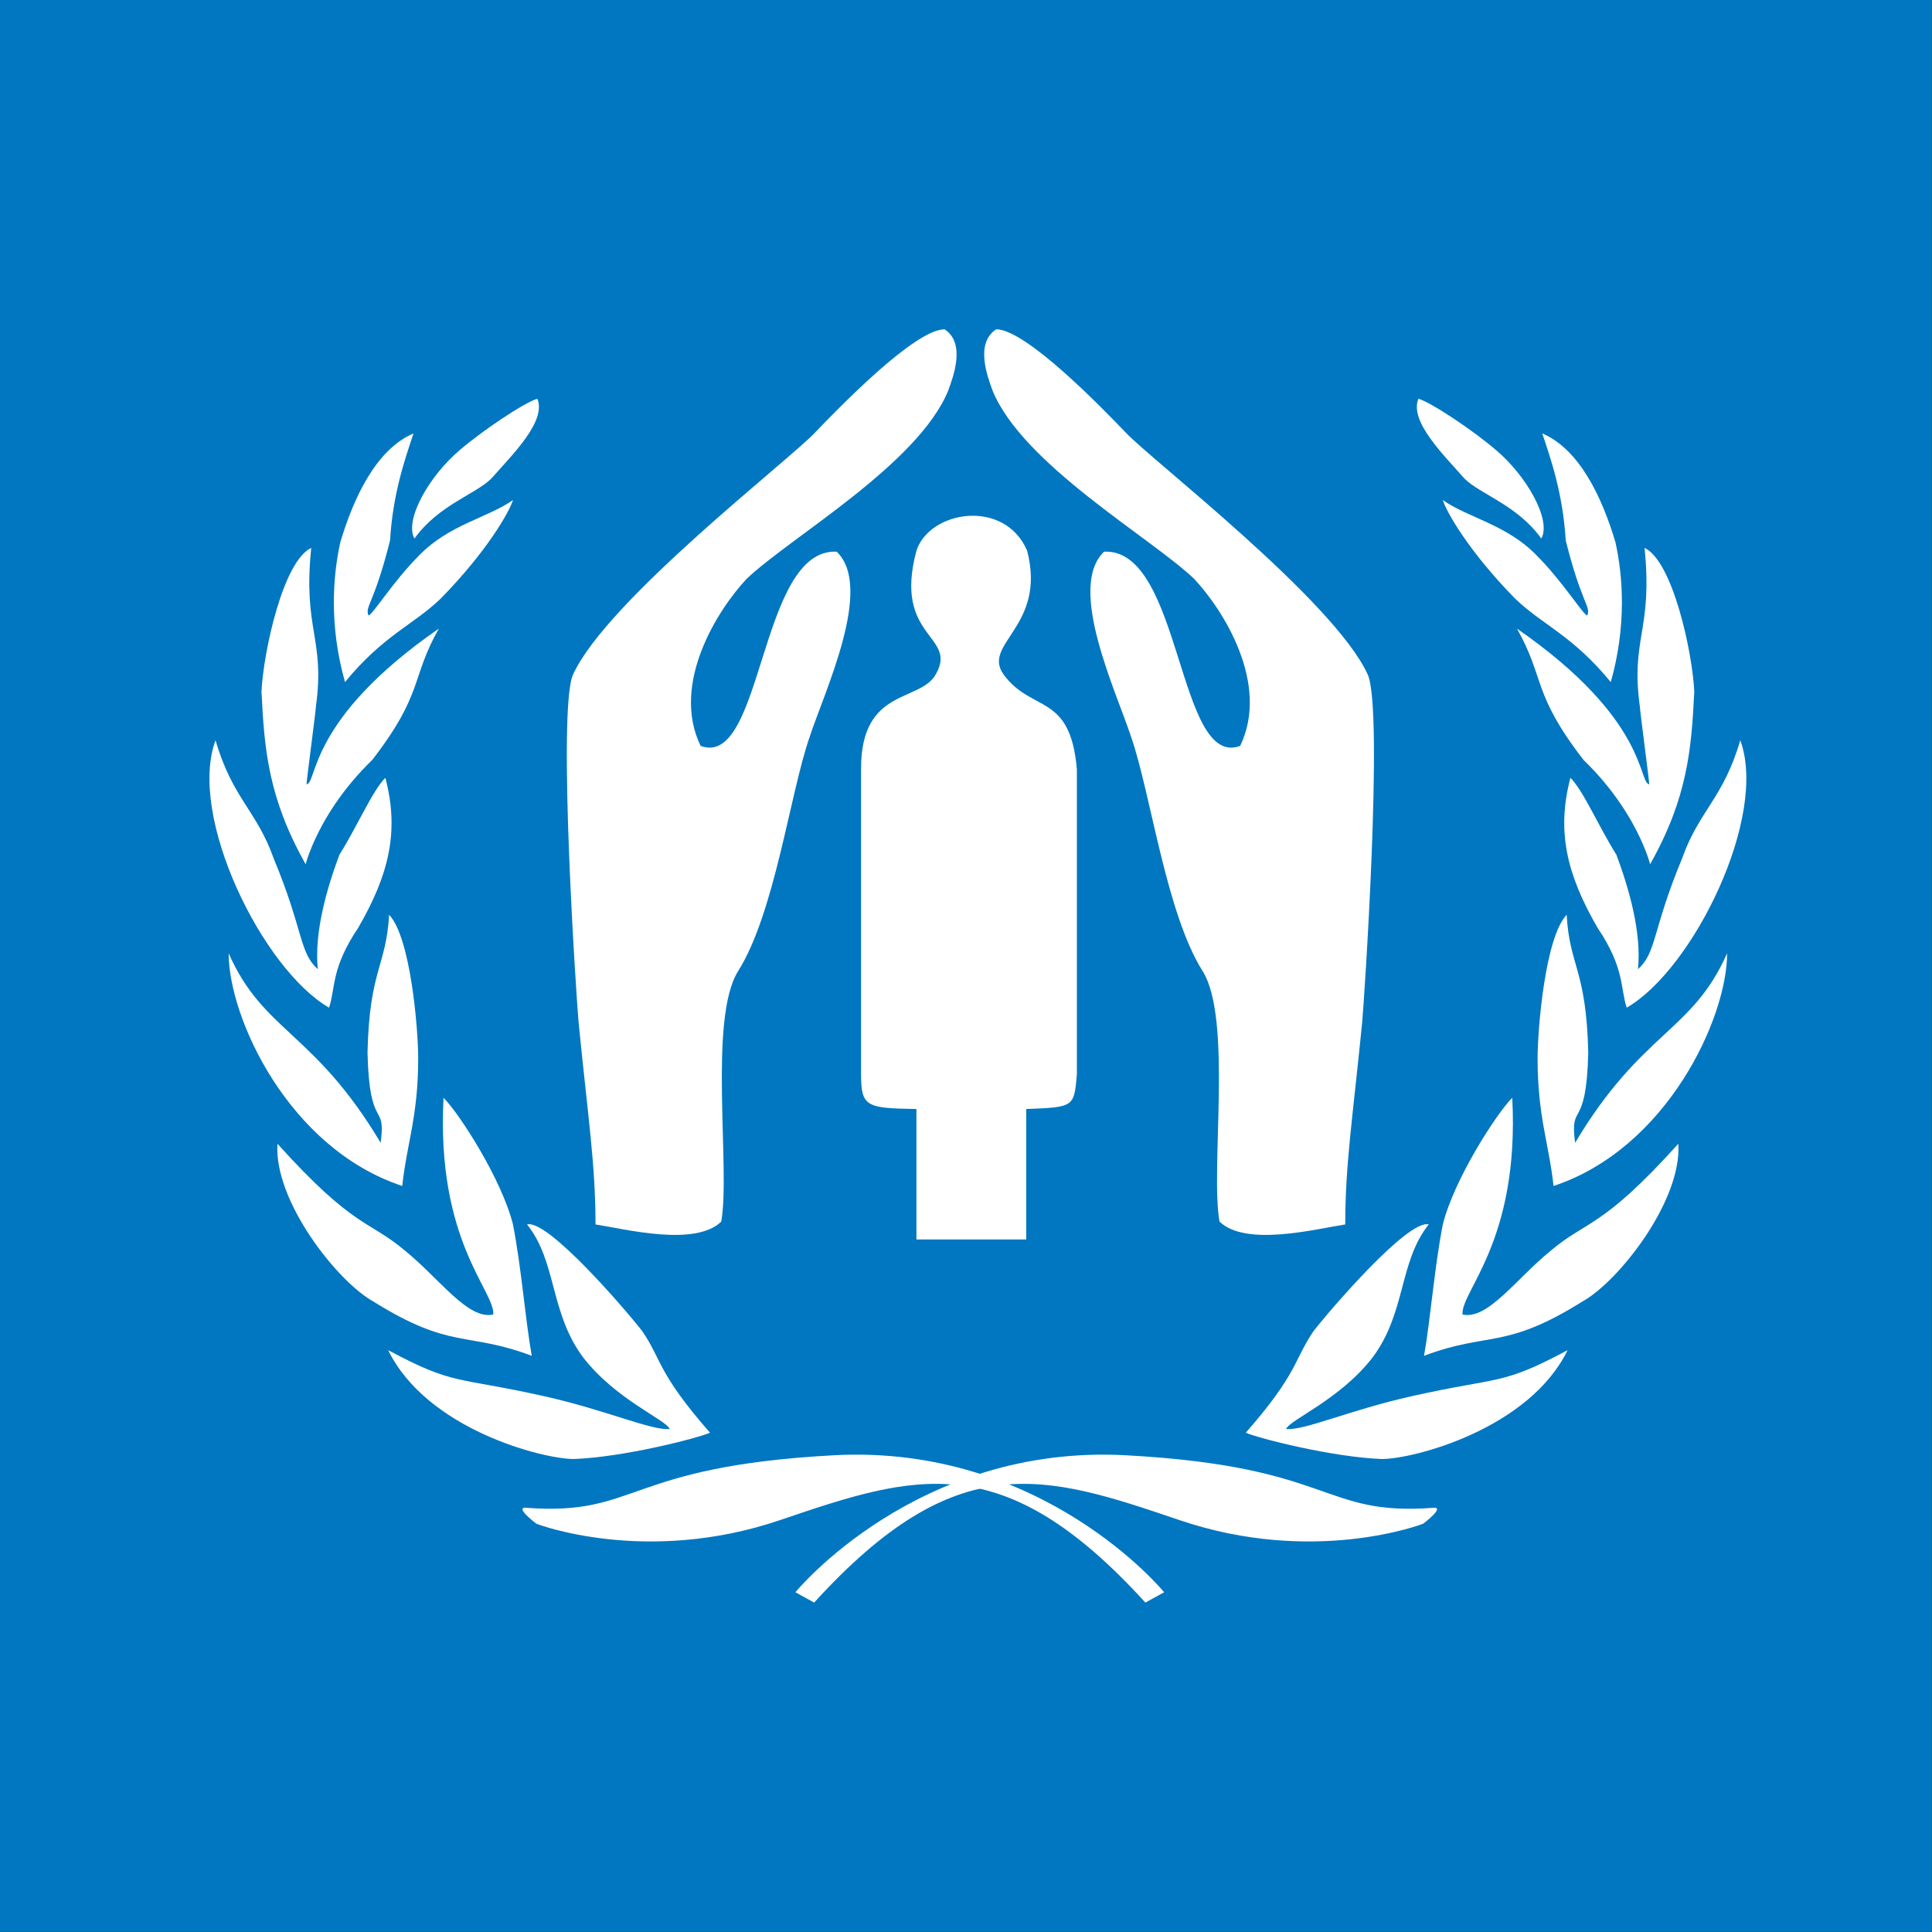 <svg width="493" height="493" viewBox="0 0 493 493" fill="none" xmlns="http://www.w3.org/2000/svg">
<rect x="0" y="0" width="493" height="493" fill="#333333" stroke="none"/>
<path fill-rule="evenodd" clip-rule="evenodd" d="M0 0H492.963V492.963H0V0Z" fill="#0077C0"/>
<path fill-rule="evenodd" clip-rule="evenodd" d="M262.103 140.535C267.133 159.928 250.372 164.24 256.119 172.141C263.304 181.958 273.118 176.689 274.793 196.323V274.136C274.076 282.519 274.076 282.519 261.866 282.999V316.279H233.851V282.999C221.16 282.758 219.724 282.519 219.724 274.136V196.084C219.724 175.253 235.047 179.323 238.878 171.9C244.384 162.083 227.865 162.802 233.851 140.535C237.204 130.241 256.36 127.126 262.103 140.535ZM190.513 147.718C183.091 155.619 171.12 174.532 178.78 190.335C194.822 196.321 193.625 139.817 213.498 140.774C223.074 149.872 210.385 176.448 206.554 188.18C201.526 202.786 197.695 232.954 188.356 247.799C180.693 260.01 186.44 298.32 184.047 311.727C177.342 318.195 159.624 313.642 151.961 312.448C151.961 297.123 150.046 285.153 147.652 260.969C147.172 256.18 142.147 181.239 146.217 172.143C154.835 153.228 201.524 117.311 207.99 110.368C213.737 104.382 233.371 84.031 241.033 84.031C246.539 87.624 243.188 96.242 241.991 99.595C234.33 118.506 201.528 137.182 190.513 147.718V147.718ZM304.724 147.718C312.145 155.619 324.119 174.532 316.456 190.335C300.415 196.321 301.609 139.817 281.741 140.774C272.163 149.872 284.851 176.448 288.682 188.18C293.708 202.786 297.541 232.954 306.878 247.799C314.541 260.01 308.794 298.32 311.19 311.727C317.894 318.195 335.61 313.642 343.275 312.448C343.275 297.123 345.191 285.153 347.586 260.969C348.066 256.18 353.092 181.239 349.024 172.143C340.404 153.228 293.712 117.311 287.249 110.368C281.502 104.382 261.87 84.031 254.205 84.031C248.7 87.624 252.053 96.242 253.248 99.595C260.908 118.506 293.708 137.182 304.724 147.718V147.718ZM125.388 122.098C121.318 126.168 111.981 128.803 105.754 137.423C103.122 132.634 109.585 121.381 117.248 114.918C122.754 110.129 133.767 102.707 137.119 101.75C139.514 107.492 130.655 116.112 125.388 122.098Z" fill="white"/>
<path fill-rule="evenodd" clip-rule="evenodd" d="M112.459 152.743C105.516 159.448 97.853 162.082 88.038 174.051C83.968 159.686 84.926 146.996 86.841 138.376C90.195 127.123 95.94 114.672 105.518 110.602C103.363 117.065 100.251 125.926 99.532 137.896C95.462 154.179 93.068 154.656 94.026 157.05C94.984 157.05 100.251 148.43 106.955 141.727C114.618 133.826 124.433 132.149 130.898 127.601C129.939 130.715 124.192 140.771 112.459 152.743V152.743Z" fill="white"/>
<path fill-rule="evenodd" clip-rule="evenodd" d="M77.98 220.503C68.404 203.503 67.444 191.052 66.728 176.446C67.205 166.39 72.233 143.166 79.418 139.812C77.263 160.882 83.01 162.798 80.615 180.277C80.615 181.235 78.219 199.192 78.219 200.15C81.093 199.67 78.458 183.63 111.979 160.404C104.797 173.095 108.148 176.924 94.978 193.925C79.418 209.011 77.263 224.095 77.98 220.503V220.503Z" fill="white"/>
<path fill-rule="evenodd" clip-rule="evenodd" d="M91.389 236.784C84.446 247.081 85.642 252.107 83.968 257.133C66.966 247.318 47.812 208.293 54.997 188.898C59.306 203.743 65.531 206.856 69.842 219.068C77.502 237.505 76.305 243.011 81.094 247.32C80.137 237.744 83.49 226.492 86.602 218.11C91.152 210.928 94.981 201.828 98.335 198.476C101.925 212.123 99.291 223.138 91.389 236.784V236.784Z" fill="white"/>
<path fill-rule="evenodd" clip-rule="evenodd" d="M106.712 270.067C106.712 284.91 103.838 291.614 102.642 302.63C73.671 293.052 58.346 259.772 58.346 243.251C67.205 263.362 80.134 263.123 97.134 291.614C98.571 280.84 94.26 288.982 93.782 268.629C94.262 247.319 98.571 246.602 99.288 233.434C104.798 239.18 106.712 262.646 106.712 270.067V270.067Z" fill="white"/>
<path fill-rule="evenodd" clip-rule="evenodd" d="M130.897 312.447C133.051 323.459 134.009 336.39 135.686 345.968C119.164 339.742 115.094 344.531 95.221 332.079C86.123 327.053 69.842 306.461 70.8 291.858C90.434 313.644 94.026 311.253 103.363 319.152C112.223 326.332 119.405 336.868 125.869 335.432C126.349 329.449 111.263 316.758 113.178 280.125C117.249 284.193 128.023 300.951 130.897 312.447V312.447Z" fill="white"/>
<path fill-rule="evenodd" clip-rule="evenodd" d="M163.937 339.742C168.965 347.164 167.768 350.278 181.176 365.601C177.824 367.039 159.148 371.828 146.46 372.306C138.318 372.306 108.867 364.643 99.052 344.531C116.051 353.627 116.292 351.232 138.798 356.264C154.839 359.854 166.333 365.123 170.883 364.643C169.925 362.248 157.235 357.222 148.856 346.447C140.235 334.953 142.151 322.026 134.491 312.446C139.755 311.01 159.867 334.473 163.937 339.742V339.742ZM373.678 122.099C377.75 126.169 387.087 128.803 393.314 137.424C395.946 132.634 389.482 121.382 381.82 114.918C376.314 110.129 365.298 102.708 361.947 101.75C359.552 107.493 368.415 116.113 373.678 122.099Z" fill="white"/>
<path fill-rule="evenodd" clip-rule="evenodd" d="M386.609 152.743C393.551 159.448 401.215 162.082 411.03 174.051C415.098 159.686 414.14 146.996 412.225 138.376C408.876 127.123 403.129 114.672 393.551 110.602C395.703 117.065 398.82 125.926 399.534 137.896C403.607 154.179 406.002 154.656 405.044 157.05C404.087 157.05 398.818 148.43 392.113 141.727C384.45 133.826 374.634 132.149 368.17 127.601C369.13 130.715 374.879 140.771 386.609 152.743V152.743Z" fill="white"/>
<path fill-rule="evenodd" clip-rule="evenodd" d="M421.088 220.503C430.662 203.503 431.619 191.052 432.34 176.446C431.86 166.39 426.83 143.166 419.65 139.812C421.803 160.882 416.056 162.798 418.451 180.277C418.451 181.235 420.847 199.192 420.847 200.15C417.973 199.67 420.61 183.63 387.089 160.404C394.273 173.095 390.92 176.924 404.088 193.925C419.652 209.011 421.805 224.095 421.088 220.503V220.503Z" fill="white"/>
<path fill-rule="evenodd" clip-rule="evenodd" d="M407.679 236.783C414.62 247.08 413.426 252.105 415.1 257.131C432.1 247.314 451.254 208.29 444.073 188.895C439.762 203.739 433.538 206.852 429.226 219.064C421.568 237.502 422.763 243.007 417.974 247.316C418.932 237.74 415.578 226.488 412.468 218.107C407.92 210.924 404.089 201.824 400.735 198.473C397.143 212.121 399.778 223.137 407.679 236.783V236.783Z" fill="white"/>
<path fill-rule="evenodd" clip-rule="evenodd" d="M392.356 270.067C392.356 284.91 395.226 291.614 396.425 302.63C425.393 293.052 440.72 259.772 440.72 243.251C431.861 263.362 418.932 263.123 401.93 291.614C400.493 280.84 404.804 288.982 405.284 268.629C404.804 247.319 400.495 246.602 399.778 233.434C394.274 239.18 392.356 262.646 392.356 270.067V270.067Z" fill="white"/>
<path fill-rule="evenodd" clip-rule="evenodd" d="M368.172 312.447C366.019 323.459 365.062 336.39 363.383 345.968C379.904 339.742 383.972 344.531 403.847 332.079C412.948 327.053 429.226 306.461 428.268 291.858C408.636 313.644 405.046 311.253 395.705 319.152C386.846 326.332 379.668 336.868 373.2 335.432C372.72 329.449 387.806 316.758 385.89 280.125C381.82 284.193 371.045 300.951 368.172 312.447V312.447Z" fill="white"/>
<path fill-rule="evenodd" clip-rule="evenodd" d="M335.13 339.742C330.105 347.164 331.299 350.278 317.892 365.601C321.245 367.039 339.919 371.828 352.608 372.306C360.75 372.306 390.199 364.643 400.014 344.531C383.014 353.627 382.775 351.232 360.27 356.264C344.229 359.854 332.733 365.123 328.185 364.643C329.143 362.248 341.833 357.222 350.212 346.447C358.832 334.953 356.917 322.026 364.579 312.446C359.315 311.01 339.198 334.473 335.13 339.742ZM207.753 408.939L202.964 406.307C202.964 406.307 233.85 368.474 287.244 371.348C340.64 374.221 337.046 386.912 365.778 384.753C368.888 384.516 363.146 388.825 363.146 388.825C363.146 388.825 335.371 399.6 300.893 387.867C266.414 376.135 244.147 368.952 207.753 408.939V408.939Z" fill="white"/>
<path fill-rule="evenodd" clip-rule="evenodd" d="M292.273 408.938L297.062 406.306C297.062 406.306 266.177 368.474 212.783 371.347C159.389 374.221 162.982 386.911 134.25 384.752C131.137 384.515 136.882 388.825 136.882 388.825C136.882 388.825 164.656 399.599 199.135 387.867C233.612 376.136 255.88 368.952 292.273 408.938V408.938Z" fill="white"/>
</svg>
